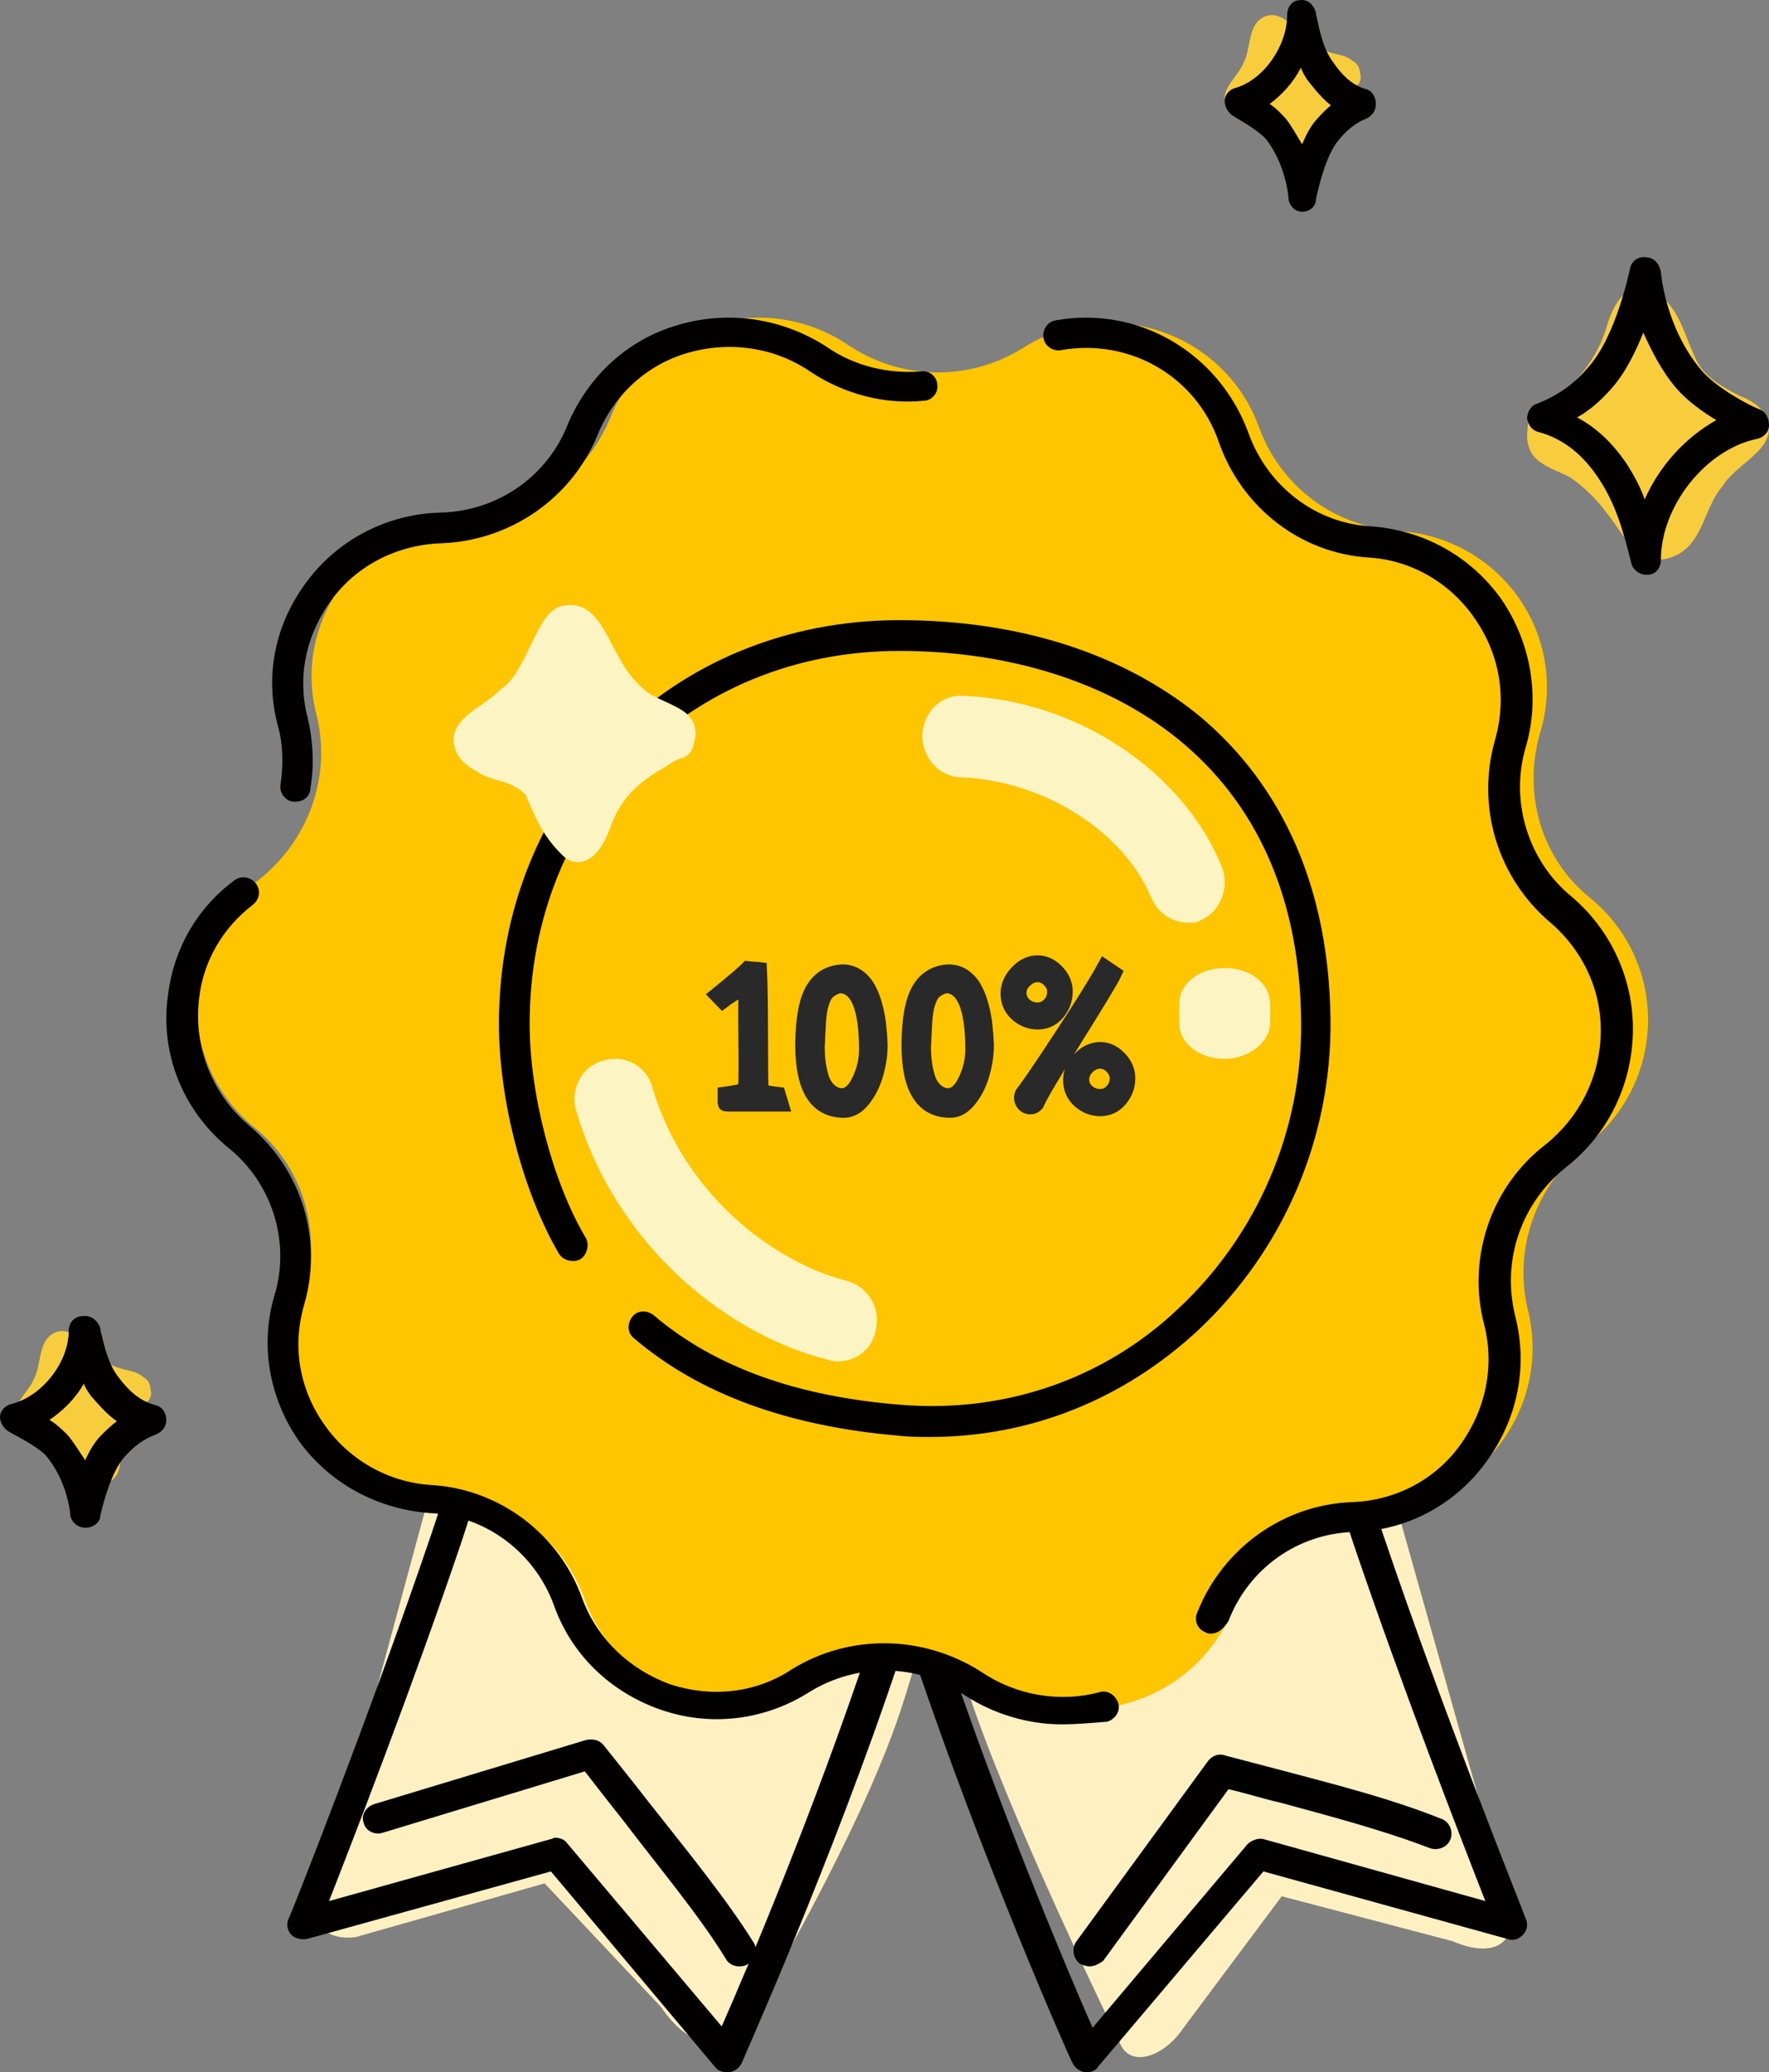 <svg width="117" height="137" viewBox="0 0 117 137" fill="none" xmlns="http://www.w3.org/2000/svg">
<rect x="0" y="0" width="117" height="137" fill="#808080" stroke="none"/>
<g clip-path="url(#clip0_5355_151021)">
<g clip-path="url(#clip1_5355_151021)">
<g clip-path="url(#clip2_5355_151021)">
<g clip-path="url(#clip3_5355_151021)">
<path d="M56 83.778C56 83.778 61.151 103.27 63.992 111.713C66.745 120.156 74.027 134.976 74.027 134.976C74.737 136.863 77.046 135.875 78.201 134.168L84.772 125.366L96.05 128.33C99.602 129.857 100.846 127.611 99.425 124.647L84.861 73L56 83.778Z" fill="#FFF0C2"/>
<path d="M71.906 137C71.817 137 71.817 137 71.728 137C71.373 136.911 71.106 136.733 70.928 136.376C70.839 136.287 64.968 123.01 60.52 109.732C58.74 104.386 56.071 95.564 53.225 83.356C53.136 82.999 53.136 82.821 53.047 82.732C52.869 82.197 53.225 81.663 53.669 81.484L82.849 71.058C83.115 70.969 83.471 70.969 83.738 71.148C84.005 71.326 84.183 71.593 84.272 71.861C84.272 72.039 87.385 89.415 91.478 101.445C95.57 113.564 100.907 126.752 100.907 126.841C101.085 127.198 100.996 127.643 100.73 127.911C100.463 128.178 100.107 128.356 99.662 128.178L83.56 123.723L72.618 136.644C72.529 136.822 72.262 137 71.906 137ZM55.36 83.088C58.117 95.118 60.786 103.851 62.566 109.019C66.124 119.624 70.572 130.228 72.262 134.059L82.493 121.94C82.76 121.673 83.204 121.495 83.56 121.584L98.239 125.683C96.637 121.584 92.723 111.515 89.52 102.069C86.051 91.732 83.204 77.564 82.493 73.375L55.36 83.088Z" fill="#030000"/>
<path d="M67 83.689C67 83.689 62.304 104.942 59.504 113.266C56.704 121.591 49.75 133.191 49.75 133.191C47.131 136.733 44.783 134.254 43.699 132.66L36.022 124.513L23.559 128.055C22.475 128.232 19.947 128.055 21.482 124.336L35.661 72L67 83.689Z" fill="#FFF0C2"/>
<path d="M48.089 137C47.822 137 47.466 136.911 47.288 136.644L36.437 123.723L20.338 128.178C19.982 128.267 19.537 128.178 19.27 127.911C19.004 127.643 18.915 127.198 19.093 126.841C19.181 126.752 24.429 113.475 28.521 101.445C32.612 89.415 35.725 72.039 35.725 71.861C35.814 71.593 35.992 71.326 36.259 71.148C36.526 70.969 36.793 70.969 37.148 71.058L66.323 81.484C66.856 81.663 67.123 82.197 66.945 82.732C66.945 82.821 66.856 82.999 66.767 83.356C63.921 95.564 61.253 104.475 59.474 109.732C55.026 123.099 49.067 136.287 49.067 136.376C48.889 136.733 48.622 136.911 48.267 137C48.178 137 48.089 137 48.089 137ZM36.704 121.495C36.971 121.495 37.326 121.584 37.504 121.851L47.733 133.97C49.423 130.139 53.87 119.624 57.428 108.93C59.207 103.673 61.786 94.94 64.632 82.999L37.504 73.375C36.704 77.564 33.946 91.732 30.477 102.069C27.276 111.515 23.362 121.584 21.761 125.683L36.437 121.584C36.526 121.584 36.615 121.495 36.704 121.495Z" fill="#030000"/>
<path d="M56.105 22.815C59.576 25.147 64.115 25.237 67.676 22.994C73.372 19.405 80.938 21.918 83.252 28.198C84.676 32.145 88.236 34.837 92.509 35.106C99.273 35.554 103.813 42.014 101.855 48.474C100.697 52.511 101.944 56.817 105.237 59.419C110.399 63.725 110.221 71.62 104.881 75.747C101.588 78.349 100.074 82.566 101.054 86.603C102.656 93.063 97.849 99.432 91.085 99.702C86.901 99.881 83.163 102.483 81.561 106.341C79.069 112.621 71.325 114.953 65.806 111.185C62.335 108.853 57.796 108.763 54.235 111.006C48.539 114.594 40.973 112.082 38.659 105.713C37.235 101.765 33.675 99.073 29.491 98.804C22.727 98.445 18.187 91.896 20.145 85.437C21.302 81.4 20.056 77.093 16.763 74.491C11.601 70.185 11.779 62.29 17.119 58.163C20.412 55.561 21.926 51.344 20.947 47.307C19.255 40.937 24.062 34.568 30.826 34.298C35.01 34.119 38.748 31.517 40.35 27.659C42.842 21.379 50.497 19.047 56.105 22.815Z" fill="#FFC501"/>
<path d="M19.541 53C19.452 53 19.452 53 19.362 53C18.825 52.912 18.467 52.384 18.556 51.855C18.735 50.622 18.735 49.213 18.377 47.98C17.482 44.634 18.198 41.199 20.347 38.381C22.407 35.651 25.631 33.978 29.123 33.89C32.884 33.802 36.198 31.512 37.541 28.078C38.884 24.908 41.481 22.442 44.884 21.473C48.198 20.504 51.78 21.033 54.735 22.97C56.526 24.203 58.765 24.732 60.914 24.555C61.451 24.467 61.989 24.908 61.989 25.436C62.078 25.964 61.63 26.493 61.093 26.493C58.496 26.757 55.809 26.052 53.571 24.555C51.242 22.97 48.287 22.53 45.511 23.323C42.735 24.115 40.586 26.14 39.511 28.782C37.81 32.921 33.78 35.739 29.213 35.916C26.347 36.004 23.661 37.325 21.959 39.614C20.258 41.904 19.631 44.722 20.347 47.452C20.705 48.949 20.795 50.622 20.526 52.119C20.526 52.648 20.078 53 19.541 53Z" fill="#030000"/>
<path d="M70.204 114C67.972 114 65.651 113.293 63.776 112.055C60.652 109.933 56.635 109.934 53.51 111.878C50.564 113.735 46.993 114.177 43.69 113.028C40.387 111.878 37.798 109.403 36.638 106.132C35.388 102.685 32.174 100.209 28.425 100.032C24.943 99.767 21.819 98.088 19.765 95.259C17.801 92.43 17.177 88.894 18.159 85.623C19.23 82.087 17.98 78.197 15.123 75.899C12.088 73.423 10.57 69.622 11.106 65.821C11.463 62.815 12.981 60.075 15.48 58.218C15.927 57.865 16.552 57.953 16.909 58.395C17.266 58.837 17.177 59.456 16.73 59.809C14.766 61.312 13.427 63.522 13.159 66.086C12.802 69.269 14.052 72.362 16.462 74.396C19.944 77.313 21.372 81.91 20.122 86.242C19.319 88.982 19.765 91.811 21.462 94.198C23.069 96.496 25.657 97.999 28.514 98.176C33.067 98.441 36.995 101.447 38.513 105.69C39.495 108.342 41.637 110.376 44.315 111.348C46.993 112.232 49.939 111.967 52.35 110.376C56.188 107.989 61.098 108.077 64.937 110.552C67.169 112.055 70.026 112.586 72.704 111.878C73.239 111.702 73.775 112.055 73.954 112.586C74.132 113.116 73.775 113.646 73.239 113.823C72.168 113.912 71.186 114 70.204 114Z" fill="#030000"/>
<path d="M80.088 108C80 108 79.822 108 79.734 107.91C79.202 107.731 78.936 107.104 79.202 106.566C80.886 102.355 84.873 99.488 89.391 99.309C92.226 99.219 94.884 97.876 96.567 95.546C98.251 93.216 98.871 90.349 98.162 87.572C97.01 83.182 98.605 78.433 102.237 75.655C104.452 73.863 105.781 71.265 105.87 68.398C105.959 65.531 104.718 62.843 102.503 60.961C99.048 58.005 97.63 53.346 98.871 48.955C99.668 46.178 99.225 43.311 97.542 40.892C95.947 38.562 93.378 37.039 90.543 36.86C86.024 36.591 82.126 33.545 80.62 29.244C79.114 24.854 74.684 22.345 70.165 23.151C69.634 23.241 69.102 22.883 69.014 22.345C68.925 21.808 69.279 21.27 69.811 21.18C75.304 20.195 80.62 23.331 82.569 28.617C83.809 32.111 86.999 34.62 90.72 34.799C94.175 35.068 97.276 36.77 99.314 39.637C101.263 42.504 101.883 46.088 100.909 49.403C99.845 52.987 101.086 56.93 103.921 59.259C106.579 61.499 108.085 64.814 107.996 68.308C107.908 71.803 106.313 75.028 103.566 77.178C100.643 79.508 99.314 83.271 100.2 86.945C101.086 90.349 100.377 93.844 98.251 96.711C96.213 99.488 93.023 101.191 89.568 101.28C85.847 101.37 82.569 103.699 81.24 107.194C80.886 107.731 80.531 108 80.088 108Z" fill="#030000"/>
<path d="M61.514 95C60.808 95 60.102 95 59.396 94.912C52.157 94.293 46.242 92.172 41.916 88.46C41.475 88.106 41.475 87.488 41.828 87.046C42.181 86.604 42.799 86.604 43.24 86.957C47.301 90.404 52.775 92.349 59.66 92.879C66.458 93.409 72.991 91.2 77.934 86.516C83.143 81.655 86.144 74.761 86.056 67.514C85.879 49.484 72.196 43.033 59.484 43.033C45.536 43.033 35.03 53.638 35.03 67.691C35.03 72.286 36.531 78.12 38.738 81.831C39.003 82.273 38.827 82.98 38.385 83.246C37.944 83.511 37.237 83.334 36.973 82.892C34.589 78.826 33 72.728 33 67.691C33 52.489 44.388 41 59.484 41C67.429 41 74.227 43.209 79.258 47.275C84.908 51.959 87.91 58.853 87.998 67.425C88.087 75.203 84.908 82.627 79.258 87.93C74.315 92.525 68.135 95 61.514 95Z" fill="#030000"/>
<path d="M48.879 130C48.524 130 48.17 129.827 47.992 129.481C46.307 126.712 43.558 123.424 41.252 120.396C40.365 119.271 39.478 118.146 38.68 117.108L25.288 121.174C24.756 121.348 24.135 121.001 24.046 120.482C23.869 119.963 24.224 119.444 24.756 119.271L38.769 115.031C39.212 114.945 39.655 115.031 39.922 115.377C40.808 116.502 41.873 117.8 42.937 119.184C45.332 122.213 48.081 125.587 49.855 128.443C50.121 128.875 50.032 129.481 49.5 129.827C49.234 130 49.056 130 48.879 130Z" fill="#030000"/>
<path d="M72.054 130C71.873 130 71.603 129.911 71.423 129.823C70.972 129.468 70.882 128.847 71.152 128.403L79.897 116.425C80.168 116.07 80.618 115.892 81.069 116.07C82.421 116.425 83.774 116.779 85.126 117.134C88.462 118.022 91.978 118.909 95.313 120.24C95.854 120.417 96.125 121.038 95.944 121.571C95.764 122.103 95.133 122.369 94.592 122.192C91.347 120.95 87.921 120.062 84.675 119.175C83.503 118.909 82.421 118.554 81.249 118.288L72.955 129.645C72.685 129.823 72.414 130 72.054 130Z" fill="#030000"/>
<path d="M78.575 61C77.541 61 76.594 60.371 76.163 59.384C74.354 54.984 69.012 51.572 63.498 51.392C62.034 51.303 61 50.045 61 48.609C61.086 47.082 62.206 45.915 63.671 46.005C71.166 46.274 78.231 50.943 80.815 57.319C81.332 58.665 80.729 60.282 79.437 60.82C79.265 61 78.92 61 78.575 61Z" fill="#FCF5C3"/>
<path d="M55.447 90C55.27 90 55.005 90 54.828 89.91C48.464 88.374 40.862 82.682 38.122 73.468C37.68 72.022 38.476 70.486 39.89 70.125C41.304 69.673 42.807 70.486 43.16 71.932C45.282 79.069 51.293 83.495 55.977 84.67C57.392 85.031 58.276 86.477 57.922 87.922C57.745 89.097 56.684 90 55.447 90Z" fill="#FCF5C3"/>
<path d="M81 70C79.3 70 78 68.974 78 67.632V66.368C78 65.026 79.3 64 81 64C82.7 64 84 65.026 84 66.368V67.632C84 68.895 82.6 70 81 70Z" fill="#FCF5C3"/>
<path d="M30.098 49.49C30.372 50.295 30.919 50.653 31.558 51.011C32.561 51.726 33.656 51.458 34.751 52.531C35.481 54.141 35.846 55.214 37.214 56.556C38.035 57.361 39.495 57.271 40.407 54.588C41.045 52.799 42.231 51.726 43.782 50.832C43.964 50.742 44.785 50.116 45.15 50.116C45.606 49.937 45.88 49.49 45.88 49.132C46.063 48.685 46.063 47.969 45.698 47.522C45.242 46.717 43.417 46.27 42.779 45.733C41.958 45.107 41.319 44.213 40.863 43.319C40.042 41.977 39.312 39.473 37.031 40.099C35.389 40.635 34.842 44.571 33.017 45.644C32.105 46.717 29.46 47.522 30.098 49.49Z" fill="#FCF5C3"/>
<path d="M1.218 94.046C1.594 94.485 1.97 94.573 2.44 94.661C3.192 94.837 3.757 95.1 4.321 95.54C5.073 96.331 5.449 97.385 6.484 97.913C7.142 98.176 7.988 97.913 7.988 96.155C7.988 95.013 8.553 93.958 9.305 93.079C9.399 92.991 9.493 92.816 9.775 92.64C9.963 92.464 10.057 92.112 9.963 91.937C9.963 91.673 9.869 91.234 9.493 91.058C9.023 90.618 8.364 90.618 7.894 90.443C7.236 90.267 6.672 89.828 6.296 89.388C5.543 88.773 4.509 87.455 3.38 88.246C2.534 88.861 2.722 90.267 2.252 91.146C1.876 92.112 0.465 93.079 1.218 94.046Z" fill="#F8CD3D"/>
<path d="M5.636 101C5.091 101 4.636 100.555 4.636 100.02C4.636 100.02 4.455 97.882 3 96.189C2.364 95.566 1.091 94.942 0.636 94.675C0.273 94.497 0 94.051 0 93.695C0 93.25 0.364 92.893 0.818 92.804C2.818 92.27 4.545 90.043 4.545 87.994C4.545 87.459 4.909 87.014 5.455 87.014C6 86.925 6.455 87.281 6.636 87.815V87.904C6.909 89.063 7.182 90.221 7.818 91.022C8.545 92.002 9.273 92.626 10.273 92.893C10.727 92.982 11 93.428 11 93.873C11 94.319 10.727 94.675 10.273 94.853C9.545 95.12 8.909 95.566 8.273 96.278C7.364 97.258 6.818 99.397 6.636 100.198C6.636 100.644 6.182 101 5.636 101ZM3.273 93.873C3.727 94.141 4.091 94.497 4.455 94.853C4.909 95.388 5.273 96.011 5.636 96.546C5.909 95.922 6.273 95.299 6.727 94.853C7 94.586 7.364 94.23 7.727 93.962C7.091 93.517 6.545 92.893 6 92.27C5.818 92.002 5.636 91.735 5.545 91.468C5 92.448 4.182 93.25 3.273 93.873Z" fill="#030000"/>
<path d="M81.218 7.046C81.594 7.485 81.97 7.573 82.44 7.661C83.192 7.837 83.757 8.1 84.321 8.54C85.073 9.331 85.449 10.385 86.484 10.913C87.142 11.176 87.988 10.913 87.988 9.155C87.988 8.013 88.552 6.958 89.305 6.079C89.399 5.991 89.493 5.816 89.775 5.64C89.963 5.464 90.057 5.112 89.963 4.937C89.963 4.673 89.869 4.234 89.493 4.058C89.023 3.619 88.365 3.619 87.894 3.443C87.236 3.267 86.672 2.828 86.296 2.388C85.543 1.773 84.509 0.455 83.38 1.246C82.534 1.861 82.722 3.267 82.252 4.146C81.876 5.112 80.465 6.079 81.218 7.046Z" fill="#F8CD3D"/>
<path d="M86.124 14C85.628 14 85.215 13.555 85.215 13.02C85.215 13.02 85.05 10.882 83.727 9.189C83.149 8.566 81.992 7.942 81.579 7.675C81.248 7.497 81 7.051 81 6.695C81 6.25 81.331 5.893 81.744 5.804C83.562 5.27 85.132 3.043 85.132 0.994C85.132 0.459 85.463 0.014 85.959 0.014C86.454 -0.075 86.868 0.281 87.033 0.815V0.904C87.281 2.063 87.529 3.221 88.107 4.022C88.769 5.002 89.43 5.626 90.339 5.893C90.752 5.982 91 6.428 91 6.873C91 7.319 90.752 7.675 90.339 7.853C89.678 8.12 89.099 8.566 88.521 9.278C87.694 10.258 87.198 12.396 87.033 13.198C87.033 13.644 86.62 14 86.124 14ZM83.975 6.873C84.388 7.14 84.719 7.497 85.05 7.853C85.463 8.388 85.793 9.011 86.124 9.546C86.372 8.922 86.703 8.299 87.116 7.853C87.364 7.586 87.694 7.23 88.025 6.962C87.446 6.517 86.95 5.893 86.454 5.27C86.289 5.002 86.124 4.735 86.041 4.468C85.546 5.448 84.802 6.25 83.975 6.873Z" fill="#030000"/>
<path d="M116.83 27.566C116.473 26.866 115.759 26.428 115.045 26.166C113.884 25.553 112.903 25.028 112.278 23.979C111.385 22.229 111.207 20.567 109.6 19.342C108.529 18.642 107.012 18.817 106.209 21.791C105.584 23.716 104.334 25.291 102.639 26.516C102.282 26.691 102.014 26.953 101.746 27.128C101.211 27.39 101.032 27.828 101.032 28.353C100.943 28.965 101.032 29.578 101.389 30.103C102.014 30.89 103.174 31.152 103.888 31.59C104.781 32.202 105.584 32.99 106.298 33.952C107.369 35.264 108.44 37.801 110.761 36.752C112.635 35.964 112.724 33.515 113.884 32.202C114.866 30.54 117.722 29.665 116.83 27.566Z" fill="#F8CD3D"/>
<path d="M108.866 38C108.419 38 107.972 37.644 107.883 37.2C107.346 34.977 106.81 33.287 105.827 31.775C104.754 30.086 103.413 29.018 101.804 28.574C101.358 28.485 101.089 28.129 101 27.685C101 27.24 101.268 26.795 101.626 26.706C102.966 26.173 104.039 25.462 105.022 24.305C106.899 22.26 107.793 17.814 107.793 17.814C107.883 17.28 108.33 16.925 108.866 17.014C109.402 17.014 109.76 17.458 109.849 17.992C109.849 17.992 110.117 21.638 112.531 24.483C113.514 25.639 115.659 26.795 116.374 27.062C116.821 27.24 117 27.685 117 28.129C117 28.574 116.642 28.93 116.196 29.018C112.799 29.73 109.849 33.465 109.849 37.022C109.849 37.555 109.492 38 108.955 38C108.955 38 108.955 38 108.866 38ZM107.615 30.708C108.061 31.419 108.508 32.22 108.777 33.02C109.76 30.797 111.458 28.93 113.514 27.774C112.62 27.24 111.637 26.529 110.922 25.728C109.849 24.483 109.223 23.149 108.687 21.993C108.151 23.327 107.436 24.75 106.542 25.728C105.827 26.529 105.112 27.151 104.307 27.596C105.648 28.307 106.721 29.374 107.615 30.708Z" fill="#030000"/>
<path d="M47.965 72.965V72.344C48.152 72.32 48.383 72.281 48.656 72.227C48.938 72.172 49.156 72.133 49.313 72.109C49.336 71.547 49.348 70.981 49.348 70.41C49.348 70.051 49.344 69.512 49.336 68.793C49.328 68.066 49.324 67.519 49.324 67.152C49.324 66.285 49.336 65.629 49.359 65.184C48.648 65.59 48.129 65.918 47.801 66.168L47.426 65.781C47.551 65.68 47.766 65.504 48.07 65.254C48.375 64.996 48.648 64.766 48.891 64.562C49.133 64.352 49.32 64.18 49.453 64.047C49.578 64.062 49.707 64.074 49.84 64.082C49.973 64.082 50.102 64.09 50.227 64.106C50.273 65.012 50.297 66.672 50.297 69.086C50.297 70.523 50.309 71.555 50.332 72.18C50.402 72.188 50.57 72.219 50.836 72.273C51.109 72.32 51.32 72.352 51.469 72.367L51.656 72.988C51.266 72.988 50.926 72.988 50.637 72.988C50.348 72.988 49.961 72.988 49.477 72.988C49 72.988 48.625 72.988 48.352 72.988C48.086 72.981 47.957 72.973 47.965 72.965Z" fill="#292929"/>
<path d="M53.098 69.098C53.105 67.41 53.324 66.195 53.754 65.453C54.184 64.703 54.836 64.305 55.711 64.258C56.094 64.258 56.434 64.363 56.73 64.574C57.027 64.785 57.262 65.055 57.434 65.383C57.613 65.703 57.762 66.09 57.879 66.543C57.996 66.988 58.074 67.414 58.113 67.82C58.16 68.219 58.191 68.644 58.207 69.098C58.207 69.715 58.113 70.348 57.926 70.996C57.746 71.637 57.465 72.199 57.082 72.684C56.707 73.16 56.285 73.398 55.816 73.398C54.004 73.398 53.098 71.965 53.098 69.098ZM55.547 65.16C55.359 65.199 55.191 65.262 55.043 65.348C54.895 65.434 54.77 65.531 54.668 65.641C54.574 65.75 54.492 65.894 54.422 66.074C54.352 66.254 54.297 66.422 54.258 66.578C54.227 66.727 54.195 66.922 54.164 67.164C54.141 67.406 54.125 67.617 54.117 67.797C54.109 67.969 54.098 68.199 54.082 68.488C54.074 68.769 54.062 69 54.047 69.18C54.047 69.539 54.066 69.883 54.105 70.211C54.145 70.531 54.215 70.867 54.316 71.219C54.426 71.57 54.594 71.856 54.82 72.074C55.047 72.293 55.32 72.418 55.641 72.449C56.125 72.449 56.523 72.113 56.836 71.441C57.156 70.769 57.316 70.09 57.316 69.402C57.316 66.606 56.727 65.191 55.547 65.16Z" fill="#292929"/>
<path d="M60.125 69.098C60.133 67.41 60.352 66.195 60.781 65.453C61.211 64.703 61.863 64.305 62.738 64.258C63.121 64.258 63.461 64.363 63.758 64.574C64.055 64.785 64.289 65.055 64.461 65.383C64.641 65.703 64.789 66.09 64.906 66.543C65.023 66.988 65.102 67.414 65.141 67.82C65.188 68.219 65.219 68.644 65.234 69.098C65.234 69.715 65.141 70.348 64.953 70.996C64.773 71.637 64.492 72.199 64.109 72.684C63.734 73.16 63.312 73.398 62.844 73.398C61.031 73.398 60.125 71.965 60.125 69.098ZM62.574 65.16C62.387 65.199 62.219 65.262 62.07 65.348C61.922 65.434 61.797 65.531 61.695 65.641C61.602 65.75 61.52 65.894 61.449 66.074C61.379 66.254 61.324 66.422 61.285 66.578C61.254 66.727 61.223 66.922 61.191 67.164C61.168 67.406 61.152 67.617 61.145 67.797C61.137 67.969 61.125 68.199 61.109 68.488C61.102 68.769 61.09 69 61.074 69.18C61.074 69.539 61.094 69.883 61.133 70.211C61.172 70.531 61.242 70.867 61.344 71.219C61.453 71.57 61.621 71.856 61.848 72.074C62.074 72.293 62.348 72.418 62.668 72.449C63.152 72.449 63.551 72.113 63.863 71.441C64.184 70.769 64.344 70.09 64.344 69.402C64.344 66.606 63.754 65.191 62.574 65.16Z" fill="#292929"/>
<path d="M73.062 63.941L73.684 64.363C73.527 64.715 72.68 66.121 71.141 68.582C69.609 71.035 68.746 72.5 68.551 72.977C68.441 73.109 68.305 73.176 68.141 73.176C67.984 73.176 67.848 73.117 67.731 73C67.621 72.875 67.566 72.731 67.566 72.566C67.566 72.481 67.59 72.391 67.637 72.297C68.012 71.828 68.879 70.555 70.238 68.477C71.606 66.398 72.547 64.887 73.062 63.941ZM70.812 71.418C70.812 70.918 71.012 70.457 71.41 70.035C71.809 69.606 72.262 69.391 72.77 69.391C73.231 69.391 73.648 69.586 74.023 69.977C74.398 70.359 74.586 70.793 74.586 71.277C74.586 71.809 74.414 72.277 74.07 72.684C73.727 73.09 73.293 73.293 72.77 73.293C72.262 73.293 71.809 73.117 71.41 72.766C71.012 72.406 70.812 71.957 70.812 71.418ZM72.758 70.152C72.453 70.152 72.172 70.277 71.914 70.527C71.664 70.777 71.539 71.059 71.539 71.371C71.539 71.684 71.66 71.949 71.902 72.168C72.145 72.387 72.43 72.496 72.758 72.496C73.07 72.496 73.336 72.379 73.555 72.144C73.781 71.91 73.895 71.625 73.895 71.289C73.895 71 73.777 70.738 73.543 70.504C73.316 70.269 73.055 70.152 72.758 70.152ZM66.676 65.688C66.676 65.188 66.875 64.727 67.273 64.305C67.672 63.875 68.125 63.66 68.633 63.66C69.094 63.66 69.512 63.855 69.887 64.246C70.262 64.629 70.449 65.062 70.449 65.547C70.449 66.078 70.277 66.547 69.934 66.953C69.59 67.359 69.156 67.562 68.633 67.562C68.125 67.562 67.672 67.387 67.273 67.035C66.875 66.676 66.676 66.227 66.676 65.688ZM68.621 64.434C68.316 64.434 68.035 64.559 67.777 64.809C67.52 65.051 67.391 65.328 67.391 65.641C67.391 65.953 67.512 66.223 67.754 66.449C68.004 66.668 68.293 66.777 68.621 66.777C68.934 66.777 69.199 66.66 69.418 66.426C69.645 66.184 69.758 65.894 69.758 65.559C69.758 65.277 69.641 65.019 69.406 64.785C69.18 64.551 68.918 64.434 68.621 64.434Z" fill="#292929"/>
<path d="M47.965 72.965V72.344C48.152 72.32 48.383 72.281 48.656 72.227C48.938 72.172 49.156 72.133 49.313 72.109C49.336 71.547 49.348 70.981 49.348 70.41C49.348 70.051 49.344 69.512 49.336 68.793C49.328 68.066 49.324 67.519 49.324 67.152C49.324 66.285 49.336 65.629 49.359 65.184C48.648 65.59 48.129 65.918 47.801 66.168L47.426 65.781C47.551 65.68 47.766 65.504 48.07 65.254C48.375 64.996 48.648 64.766 48.891 64.562C49.133 64.352 49.32 64.18 49.453 64.047C49.578 64.062 49.707 64.074 49.84 64.082C49.973 64.082 50.102 64.09 50.227 64.106C50.273 65.012 50.297 66.672 50.297 69.086C50.297 70.523 50.309 71.555 50.332 72.18C50.402 72.188 50.57 72.219 50.836 72.273C51.109 72.32 51.32 72.352 51.469 72.367L51.656 72.988C51.266 72.988 50.926 72.988 50.637 72.988C50.348 72.988 49.961 72.988 49.477 72.988C49 72.988 48.625 72.988 48.352 72.988C48.086 72.981 47.957 72.973 47.965 72.965Z" stroke="#292929"/>
<path d="M53.098 69.098C53.105 67.41 53.324 66.195 53.754 65.453C54.184 64.703 54.836 64.305 55.711 64.258C56.094 64.258 56.434 64.363 56.73 64.574C57.027 64.785 57.262 65.055 57.434 65.383C57.613 65.703 57.762 66.09 57.879 66.543C57.996 66.988 58.074 67.414 58.113 67.82C58.16 68.219 58.191 68.644 58.207 69.098C58.207 69.715 58.113 70.348 57.926 70.996C57.746 71.637 57.465 72.199 57.082 72.684C56.707 73.16 56.285 73.398 55.816 73.398C54.004 73.398 53.098 71.965 53.098 69.098ZM55.547 65.16C55.359 65.199 55.191 65.262 55.043 65.348C54.895 65.434 54.77 65.531 54.668 65.641C54.574 65.75 54.492 65.894 54.422 66.074C54.352 66.254 54.297 66.422 54.258 66.578C54.227 66.727 54.195 66.922 54.164 67.164C54.141 67.406 54.125 67.617 54.117 67.797C54.109 67.969 54.098 68.199 54.082 68.488C54.074 68.769 54.062 69 54.047 69.18C54.047 69.539 54.066 69.883 54.105 70.211C54.145 70.531 54.215 70.867 54.316 71.219C54.426 71.57 54.594 71.856 54.82 72.074C55.047 72.293 55.32 72.418 55.641 72.449C56.125 72.449 56.523 72.113 56.836 71.441C57.156 70.769 57.316 70.09 57.316 69.402C57.316 66.606 56.727 65.191 55.547 65.16Z" stroke="#292929"/>
<path d="M60.125 69.098C60.133 67.41 60.352 66.195 60.781 65.453C61.211 64.703 61.863 64.305 62.738 64.258C63.121 64.258 63.461 64.363 63.758 64.574C64.055 64.785 64.289 65.055 64.461 65.383C64.641 65.703 64.789 66.09 64.906 66.543C65.023 66.988 65.102 67.414 65.141 67.82C65.188 68.219 65.219 68.644 65.234 69.098C65.234 69.715 65.141 70.348 64.953 70.996C64.773 71.637 64.492 72.199 64.109 72.684C63.734 73.16 63.312 73.398 62.844 73.398C61.031 73.398 60.125 71.965 60.125 69.098ZM62.574 65.16C62.387 65.199 62.219 65.262 62.07 65.348C61.922 65.434 61.797 65.531 61.695 65.641C61.602 65.75 61.52 65.894 61.449 66.074C61.379 66.254 61.324 66.422 61.285 66.578C61.254 66.727 61.223 66.922 61.191 67.164C61.168 67.406 61.152 67.617 61.145 67.797C61.137 67.969 61.125 68.199 61.109 68.488C61.102 68.769 61.09 69 61.074 69.18C61.074 69.539 61.094 69.883 61.133 70.211C61.172 70.531 61.242 70.867 61.344 71.219C61.453 71.57 61.621 71.856 61.848 72.074C62.074 72.293 62.348 72.418 62.668 72.449C63.152 72.449 63.551 72.113 63.863 71.441C64.184 70.769 64.344 70.09 64.344 69.402C64.344 66.606 63.754 65.191 62.574 65.16Z" stroke="#292929"/>
<path d="M73.062 63.941L73.684 64.363C73.527 64.715 72.68 66.121 71.141 68.582C69.609 71.035 68.746 72.5 68.551 72.977C68.441 73.109 68.305 73.176 68.141 73.176C67.984 73.176 67.848 73.117 67.731 73C67.621 72.875 67.566 72.731 67.566 72.566C67.566 72.481 67.59 72.391 67.637 72.297C68.012 71.828 68.879 70.555 70.238 68.477C71.606 66.398 72.547 64.887 73.062 63.941ZM70.812 71.418C70.812 70.918 71.012 70.457 71.41 70.035C71.809 69.606 72.262 69.391 72.77 69.391C73.231 69.391 73.648 69.586 74.023 69.977C74.398 70.359 74.586 70.793 74.586 71.277C74.586 71.809 74.414 72.277 74.07 72.684C73.727 73.09 73.293 73.293 72.77 73.293C72.262 73.293 71.809 73.117 71.41 72.766C71.012 72.406 70.812 71.957 70.812 71.418ZM72.758 70.152C72.453 70.152 72.172 70.277 71.914 70.527C71.664 70.777 71.539 71.059 71.539 71.371C71.539 71.684 71.66 71.949 71.902 72.168C72.145 72.387 72.43 72.496 72.758 72.496C73.07 72.496 73.336 72.379 73.555 72.144C73.781 71.91 73.895 71.625 73.895 71.289C73.895 71 73.777 70.738 73.543 70.504C73.316 70.269 73.055 70.152 72.758 70.152ZM66.676 65.688C66.676 65.188 66.875 64.727 67.273 64.305C67.672 63.875 68.125 63.66 68.633 63.66C69.094 63.66 69.512 63.855 69.887 64.246C70.262 64.629 70.449 65.062 70.449 65.547C70.449 66.078 70.277 66.547 69.934 66.953C69.59 67.359 69.156 67.562 68.633 67.562C68.125 67.562 67.672 67.387 67.273 67.035C66.875 66.676 66.676 66.227 66.676 65.688ZM68.621 64.434C68.316 64.434 68.035 64.559 67.777 64.809C67.52 65.051 67.391 65.328 67.391 65.641C67.391 65.953 67.512 66.223 67.754 66.449C68.004 66.668 68.293 66.777 68.621 66.777C68.934 66.777 69.199 66.66 69.418 66.426C69.645 66.184 69.758 65.894 69.758 65.559C69.758 65.277 69.641 65.019 69.406 64.785C69.18 64.551 68.918 64.434 68.621 64.434Z" stroke="#292929"/>
</g>
</g>
</g>
</g>
<defs>
<clipPath id="clip0_5355_151021">
<rect width="117" height="137" fill="white"/>
</clipPath>
<clipPath id="clip1_5355_151021">
<rect width="117" height="137" fill="white"/>
</clipPath>
<clipPath id="clip2_5355_151021">
<rect width="117" height="137" fill="white"/>
</clipPath>
<clipPath id="clip3_5355_151021">
<rect width="117" height="137" fill="white"/>
</clipPath>
</defs>
</svg>
